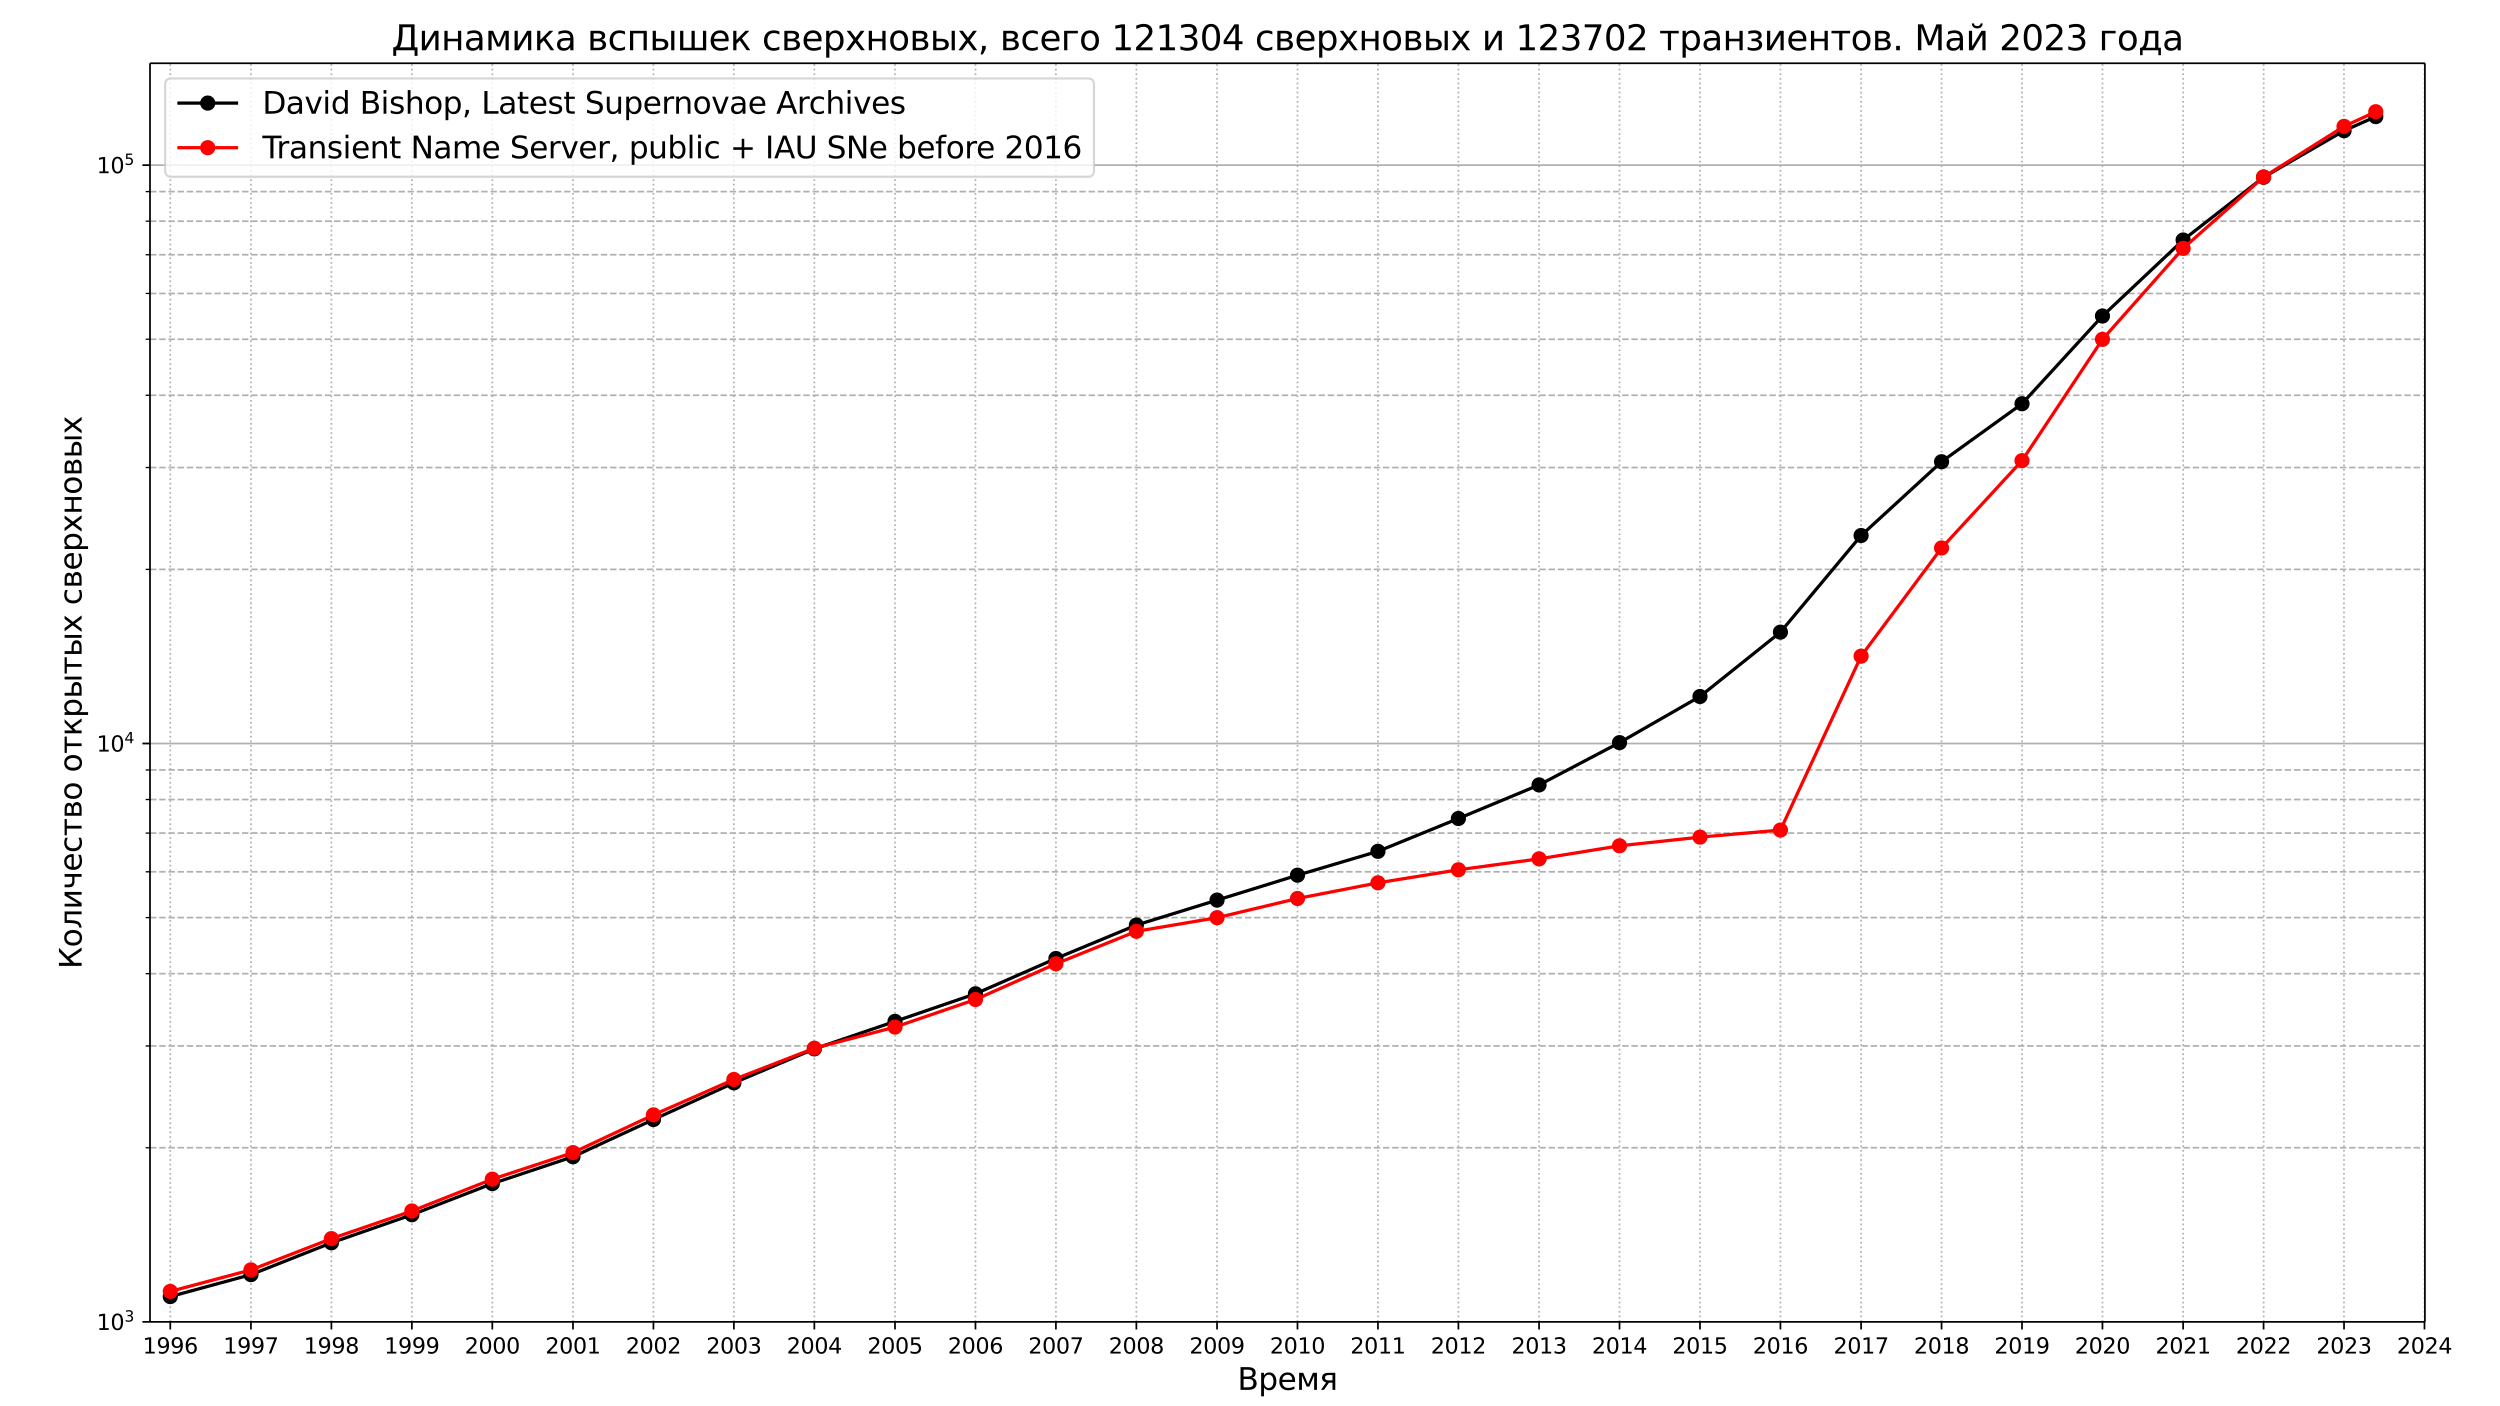 <?xml version="1.0" encoding="UTF-8"?>
<!DOCTYPE svg  PUBLIC '-//W3C//DTD SVG 1.1//EN'  'http://www.w3.org/Graphics/SVG/1.1/DTD/svg11.dtd'>
<svg width="1152pt" height="648pt" version="1.1" viewBox="0 0 1152 648" xmlns="http://www.w3.org/2000/svg" xmlns:xlink="http://www.w3.org/1999/xlink"><defs><style type="text/css">*{stroke-linejoin: round; stroke-linecap: butt}</style></defs><path d="m0 648h1152v-648h-1152z" fill="#fff"/><path d="m69.12 609.12h1048.3v-579.96h-1048.3z" fill="#fff"/><path d="m78.464 609.12v-579.96" clip-path="url(#a)" fill="none" stroke="#b0b0b0" stroke-dasharray="0.8,1.32" stroke-width=".8"/><defs><path id="f" d="m0 0v3.5" stroke="#000" stroke-width=".8"/></defs><use x="78.464" y="609.12" stroke="#000000" stroke-width=".8" xlink:href="#f"/><g transform="translate(65.739 623.72) scale(.1 -.1)"><defs><path id="g" transform="scale(.016)" d="m794 531h1031v3560l-1122-225v575l1116 225h631v-4135h1031v-531h-2687v531z"/><path id="j" transform="scale(.016)" d="m703 97v575q238-113 481-172 244-59 479-59 625 0 954 420 330 420 377 1277-181-269-460-413-278-144-615-144-700 0-1108 423-408 424-408 1159 0 718 425 1152 425 435 1131 435 810 0 1236-621 427-620 427-1801 0-1103-524-1761-523-658-1407-658-238 0-482 47-243 47-506 141zm1256 1978q425 0 673 290 249 291 249 798 0 503-249 795-248 292-673 292t-673-292-248-795q0-507 248-798 248-290 673-290z"/><path id="ad" transform="scale(.016)" d="m2113 2584q-425 0-674-291-248-290-248-796 0-503 248-796 249-292 674-292t673 292q248 293 248 796 0 506-248 796-248 291-673 291zm1253 1979v-575q-238 112-480 171-242 60-480 60-625 0-955-422-329-422-376-1275 184 272 462 417 279 145 613 145 703 0 1111-427 408-426 408-1160 0-719-425-1154-425-434-1131-434-810 0-1238 620-428 621-428 1799 0 1106 525 1764t1409 658q238 0 480-47t505-140z"/></defs><use xlink:href="#g"/><use x="63.623" xlink:href="#j"/><use x="127.246" xlink:href="#j"/><use x="190.869" xlink:href="#ad"/></g><path d="m115.64 609.12v-579.96" clip-path="url(#a)" fill="none" stroke="#b0b0b0" stroke-dasharray="0.8,1.32" stroke-width=".8"/><use x="115.638" y="609.12" stroke="#000000" stroke-width=".8" xlink:href="#f"/><g transform="translate(102.91 623.72) scale(.1 -.1)"><defs><path id="ac" transform="scale(.016)" d="m525 4666h3e3v-269l-1694-4397h-659l1594 4134h-2241v532z"/></defs><use xlink:href="#g"/><use x="63.623" xlink:href="#j"/><use x="127.246" xlink:href="#j"/><use x="190.869" xlink:href="#ac"/></g><path d="m152.71 609.12v-579.96" clip-path="url(#a)" fill="none" stroke="#b0b0b0" stroke-dasharray="0.8,1.32" stroke-width=".8"/><use x="152.711" y="609.12" stroke="#000000" stroke-width=".8" xlink:href="#f"/><g transform="translate(139.99 623.72) scale(.1 -.1)"><defs><path id="al" transform="scale(.016)" d="m2034 2216q-450 0-708-241-257-241-257-662 0-422 257-663 258-241 708-241t709 242q260 243 260 662 0 421-258 662-257 241-711 241zm-631 268q-406 100-633 378-226 279-226 679 0 559 398 884 399 325 1092 325 697 0 1094-325t397-884q0-400-227-679-226-278-629-378 456-106 710-416 255-309 255-755 0-679-414-1042-414-362-1186-362-771 0-1186 362-414 363-414 1042 0 446 256 755 257 310 713 416zm-231 997q0-362 226-565 227-203 636-203 407 0 636 203 230 203 230 565 0 363-230 566-229 203-636 203-409 0-636-203-226-203-226-566z"/></defs><use xlink:href="#g"/><use x="63.623" xlink:href="#j"/><use x="127.246" xlink:href="#j"/><use x="190.869" xlink:href="#al"/></g><path d="m189.78 609.12v-579.96" clip-path="url(#a)" fill="none" stroke="#b0b0b0" stroke-dasharray="0.8,1.32" stroke-width=".8"/><use x="189.783" y="609.12" stroke="#000000" stroke-width=".8" xlink:href="#f"/><g transform="translate(177.06 623.72) scale(.1 -.1)"><use xlink:href="#g"/><use x="63.623" xlink:href="#j"/><use x="127.246" xlink:href="#j"/><use x="190.869" xlink:href="#j"/></g><path d="m226.86 609.12v-579.96" clip-path="url(#a)" fill="none" stroke="#b0b0b0" stroke-dasharray="0.8,1.32" stroke-width=".8"/><use x="226.856" y="609.12" stroke="#000000" stroke-width=".8" xlink:href="#f"/><g transform="translate(214.13 623.72) scale(.1 -.1)"><defs><path id="c" transform="scale(.016)" d="m1228 531h2203v-531h-2962v531q359 372 979 998 621 627 780 809 303 340 423 576 121 236 121 464 0 372-261 606-261 235-680 235-297 0-627-103-329-103-704-313v638q381 153 712 231 332 78 607 78 725 0 1156-363 431-362 431-968 0-288-108-546-107-257-392-607-78-91-497-524-418-433-1181-1211z"/><path id="b" transform="scale(.016)" d="m2034 4250q-487 0-733-480-245-479-245-1442 0-959 245-1439 246-480 733-480 491 0 736 480 246 480 246 1439 0 963-246 1442-245 480-736 480zm0 500q785 0 1199-621 414-620 414-1801 0-1178-414-1799-414-620-1199-620-784 0-1198 620-414 621-414 1799 0 1181 414 1801 414 621 1198 621z"/></defs><use xlink:href="#c"/><use x="63.623" xlink:href="#b"/><use x="127.246" xlink:href="#b"/><use x="190.869" xlink:href="#b"/></g><path d="m264.03 609.12v-579.96" clip-path="url(#a)" fill="none" stroke="#b0b0b0" stroke-dasharray="0.8,1.32" stroke-width=".8"/><use x="264.03" y="609.12" stroke="#000000" stroke-width=".8" xlink:href="#f"/><g transform="translate(251.3 623.72) scale(.1 -.1)"><use xlink:href="#c"/><use x="63.623" xlink:href="#b"/><use x="127.246" xlink:href="#b"/><use x="190.869" xlink:href="#g"/></g><path d="m301.1 609.12v-579.96" clip-path="url(#a)" fill="none" stroke="#b0b0b0" stroke-dasharray="0.8,1.32" stroke-width=".8"/><use x="301.102" y="609.12" stroke="#000000" stroke-width=".8" xlink:href="#f"/><g transform="translate(288.38 623.72) scale(.1 -.1)"><use xlink:href="#c"/><use x="63.623" xlink:href="#b"/><use x="127.246" xlink:href="#b"/><use x="190.869" xlink:href="#c"/></g><path d="m338.17 609.12v-579.96" clip-path="url(#a)" fill="none" stroke="#b0b0b0" stroke-dasharray="0.8,1.32" stroke-width=".8"/><use x="338.175" y="609.12" stroke="#000000" stroke-width=".8" xlink:href="#f"/><g transform="translate(325.45 623.72) scale(.1 -.1)"><defs><path id="o" transform="scale(.016)" d="m2597 2516q453-97 707-404 255-306 255-756 0-690-475-1069-475-378-1350-378-293 0-604 58t-642 174v609q262-153 574-231 313-78 654-78 593 0 904 234t311 681q0 413-289 645-289 233-804 233h-544v519h569q465 0 712 186t247 536q0 359-255 551-254 193-729 193-260 0-557-57-297-56-653-174v562q360 100 674 150t592 50q719 0 1137-327 419-326 419-882 0-388-222-655t-631-370z"/></defs><use xlink:href="#c"/><use x="63.623" xlink:href="#b"/><use x="127.246" xlink:href="#b"/><use x="190.869" xlink:href="#o"/></g><path d="m375.25 609.12v-579.96" clip-path="url(#a)" fill="none" stroke="#b0b0b0" stroke-dasharray="0.8,1.32" stroke-width=".8"/><use x="375.247" y="609.12" stroke="#000000" stroke-width=".8" xlink:href="#f"/><g transform="translate(362.52 623.72) scale(.1 -.1)"><defs><path id="z" transform="scale(.016)" d="m2419 4116-1594-2491h1594v2491zm-166 550h794v-3041h666v-525h-666v-1100h-628v1100h-2106v609l1940 2957z"/></defs><use xlink:href="#c"/><use x="63.623" xlink:href="#b"/><use x="127.246" xlink:href="#b"/><use x="190.869" xlink:href="#z"/></g><path d="m412.42 609.12v-579.96" clip-path="url(#a)" fill="none" stroke="#b0b0b0" stroke-dasharray="0.8,1.32" stroke-width=".8"/><use x="412.421" y="609.12" stroke="#000000" stroke-width=".8" xlink:href="#f"/><g transform="translate(399.7 623.72) scale(.1 -.1)"><defs><path id="am" transform="scale(.016)" d="m691 4666h2478v-532h-1900v-1143q137 47 274 70 138 23 276 23 781 0 1237-428 457-428 457-1159 0-753-469-1171-469-417-1322-417-294 0-599 50-304 50-629 150v635q281-153 581-228t634-75q541 0 856 284 316 284 316 772 0 487-316 771-315 285-856 285-253 0-505-56-251-56-513-175v2344z"/></defs><use xlink:href="#c"/><use x="63.623" xlink:href="#b"/><use x="127.246" xlink:href="#b"/><use x="190.869" xlink:href="#am"/></g><path d="m449.49 609.12v-579.96" clip-path="url(#a)" fill="none" stroke="#b0b0b0" stroke-dasharray="0.8,1.32" stroke-width=".8"/><use x="449.494" y="609.12" stroke="#000000" stroke-width=".8" xlink:href="#f"/><g transform="translate(436.77 623.72) scale(.1 -.1)"><use xlink:href="#c"/><use x="63.623" xlink:href="#b"/><use x="127.246" xlink:href="#b"/><use x="190.869" xlink:href="#ad"/></g><path d="m486.57 609.12v-579.96" clip-path="url(#a)" fill="none" stroke="#b0b0b0" stroke-dasharray="0.8,1.32" stroke-width=".8"/><use x="486.566" y="609.12" stroke="#000000" stroke-width=".8" xlink:href="#f"/><g transform="translate(473.84 623.72) scale(.1 -.1)"><use xlink:href="#c"/><use x="63.623" xlink:href="#b"/><use x="127.246" xlink:href="#b"/><use x="190.869" xlink:href="#ac"/></g><path d="m523.64 609.12v-579.96" clip-path="url(#a)" fill="none" stroke="#b0b0b0" stroke-dasharray="0.8,1.32" stroke-width=".8"/><use x="523.639" y="609.12" stroke="#000000" stroke-width=".8" xlink:href="#f"/><g transform="translate(510.91 623.72) scale(.1 -.1)"><use xlink:href="#c"/><use x="63.623" xlink:href="#b"/><use x="127.246" xlink:href="#b"/><use x="190.869" xlink:href="#al"/></g><path d="m560.81 609.12v-579.96" clip-path="url(#a)" fill="none" stroke="#b0b0b0" stroke-dasharray="0.8,1.32" stroke-width=".8"/><use x="560.813" y="609.12" stroke="#000000" stroke-width=".8" xlink:href="#f"/><g transform="translate(548.09 623.72) scale(.1 -.1)"><use xlink:href="#c"/><use x="63.623" xlink:href="#b"/><use x="127.246" xlink:href="#b"/><use x="190.869" xlink:href="#j"/></g><path d="m597.89 609.12v-579.96" clip-path="url(#a)" fill="none" stroke="#b0b0b0" stroke-dasharray="0.8,1.32" stroke-width=".8"/><use x="597.885" y="609.12" stroke="#000000" stroke-width=".8" xlink:href="#f"/><g transform="translate(585.16 623.72) scale(.1 -.1)"><use xlink:href="#c"/><use x="63.623" xlink:href="#b"/><use x="127.246" xlink:href="#g"/><use x="190.869" xlink:href="#b"/></g><path d="m634.96 609.12v-579.96" clip-path="url(#a)" fill="none" stroke="#b0b0b0" stroke-dasharray="0.8,1.32" stroke-width=".8"/><use x="634.958" y="609.12" stroke="#000000" stroke-width=".8" xlink:href="#f"/><g transform="translate(622.23 623.72) scale(.1 -.1)"><use xlink:href="#c"/><use x="63.623" xlink:href="#b"/><use x="127.246" xlink:href="#g"/><use x="190.869" xlink:href="#g"/></g><path d="m672.03 609.12v-579.96" clip-path="url(#a)" fill="none" stroke="#b0b0b0" stroke-dasharray="0.8,1.32" stroke-width=".8"/><use x="672.03" y="609.12" stroke="#000000" stroke-width=".8" xlink:href="#f"/><g transform="translate(659.31 623.72) scale(.1 -.1)"><use xlink:href="#c"/><use x="63.623" xlink:href="#b"/><use x="127.246" xlink:href="#g"/><use x="190.869" xlink:href="#c"/></g><path d="m709.2 609.12v-579.96" clip-path="url(#a)" fill="none" stroke="#b0b0b0" stroke-dasharray="0.8,1.32" stroke-width=".8"/><use x="709.204" y="609.12" stroke="#000000" stroke-width=".8" xlink:href="#f"/><g transform="translate(696.48 623.72) scale(.1 -.1)"><use xlink:href="#c"/><use x="63.623" xlink:href="#b"/><use x="127.246" xlink:href="#g"/><use x="190.869" xlink:href="#o"/></g><path d="m746.28 609.12v-579.96" clip-path="url(#a)" fill="none" stroke="#b0b0b0" stroke-dasharray="0.8,1.32" stroke-width=".8"/><use x="746.277" y="609.12" stroke="#000000" stroke-width=".8" xlink:href="#f"/><g transform="translate(733.55 623.72) scale(.1 -.1)"><use xlink:href="#c"/><use x="63.623" xlink:href="#b"/><use x="127.246" xlink:href="#g"/><use x="190.869" xlink:href="#z"/></g><path d="m783.35 609.12v-579.96" clip-path="url(#a)" fill="none" stroke="#b0b0b0" stroke-dasharray="0.8,1.32" stroke-width=".8"/><use x="783.349" y="609.12" stroke="#000000" stroke-width=".8" xlink:href="#f"/><g transform="translate(770.62 623.72) scale(.1 -.1)"><use xlink:href="#c"/><use x="63.623" xlink:href="#b"/><use x="127.246" xlink:href="#g"/><use x="190.869" xlink:href="#am"/></g><path d="m820.42 609.12v-579.96" clip-path="url(#a)" fill="none" stroke="#b0b0b0" stroke-dasharray="0.8,1.32" stroke-width=".8"/><use x="820.422" y="609.12" stroke="#000000" stroke-width=".8" xlink:href="#f"/><g transform="translate(807.7 623.72) scale(.1 -.1)"><use xlink:href="#c"/><use x="63.623" xlink:href="#b"/><use x="127.246" xlink:href="#g"/><use x="190.869" xlink:href="#ad"/></g><path d="m857.6 609.12v-579.96" clip-path="url(#a)" fill="none" stroke="#b0b0b0" stroke-dasharray="0.8,1.32" stroke-width=".8"/><use x="857.596" y="609.12" stroke="#000000" stroke-width=".8" xlink:href="#f"/><g transform="translate(844.87 623.72) scale(.1 -.1)"><use xlink:href="#c"/><use x="63.623" xlink:href="#b"/><use x="127.246" xlink:href="#g"/><use x="190.869" xlink:href="#ac"/></g><path d="m894.67 609.12v-579.96" clip-path="url(#a)" fill="none" stroke="#b0b0b0" stroke-dasharray="0.8,1.32" stroke-width=".8"/><use x="894.668" y="609.12" stroke="#000000" stroke-width=".8" xlink:href="#f"/><g transform="translate(881.94 623.72) scale(.1 -.1)"><use xlink:href="#c"/><use x="63.623" xlink:href="#b"/><use x="127.246" xlink:href="#g"/><use x="190.869" xlink:href="#al"/></g><path d="m931.74 609.12v-579.96" clip-path="url(#a)" fill="none" stroke="#b0b0b0" stroke-dasharray="0.8,1.32" stroke-width=".8"/><use x="931.741" y="609.12" stroke="#000000" stroke-width=".8" xlink:href="#f"/><g transform="translate(919.02 623.72) scale(.1 -.1)"><use xlink:href="#c"/><use x="63.623" xlink:href="#b"/><use x="127.246" xlink:href="#g"/><use x="190.869" xlink:href="#j"/></g><path d="m968.81 609.12v-579.96" clip-path="url(#a)" fill="none" stroke="#b0b0b0" stroke-dasharray="0.8,1.32" stroke-width=".8"/><use x="968.813" y="609.12" stroke="#000000" stroke-width=".8" xlink:href="#f"/><g transform="translate(956.09 623.72) scale(.1 -.1)"><use xlink:href="#c"/><use x="63.623" xlink:href="#b"/><use x="127.246" xlink:href="#c"/><use x="190.869" xlink:href="#b"/></g><path d="m1006 609.12v-579.96" clip-path="url(#a)" fill="none" stroke="#b0b0b0" stroke-dasharray="0.8,1.32" stroke-width=".8"/><use x="1005.987" y="609.12" stroke="#000000" stroke-width=".8" xlink:href="#f"/><g transform="translate(993.26 623.72) scale(.1 -.1)"><use xlink:href="#c"/><use x="63.623" xlink:href="#b"/><use x="127.246" xlink:href="#c"/><use x="190.869" xlink:href="#g"/></g><path d="m1043.1 609.12v-579.96" clip-path="url(#a)" fill="none" stroke="#b0b0b0" stroke-dasharray="0.8,1.32" stroke-width=".8"/><use x="1043.06" y="609.12" stroke="#000000" stroke-width=".8" xlink:href="#f"/><g transform="translate(1030.3 623.72) scale(.1 -.1)"><use xlink:href="#c"/><use x="63.623" xlink:href="#b"/><use x="127.246" xlink:href="#c"/><use x="190.869" xlink:href="#c"/></g><path d="m1080.1 609.12v-579.96" clip-path="url(#a)" fill="none" stroke="#b0b0b0" stroke-dasharray="0.8,1.32" stroke-width=".8"/><use x="1080.132" y="609.12" stroke="#000000" stroke-width=".8" xlink:href="#f"/><g transform="translate(1067.4 623.72) scale(.1 -.1)"><use xlink:href="#c"/><use x="63.623" xlink:href="#b"/><use x="127.246" xlink:href="#c"/><use x="190.869" xlink:href="#o"/></g><path d="m1117.2 609.12v-579.96" clip-path="url(#a)" fill="none" stroke="#b0b0b0" stroke-dasharray="0.8,1.32" stroke-width=".8"/><use x="1117.205" y="609.12" stroke="#000000" stroke-width=".8" xlink:href="#f"/><g transform="translate(1104.5 623.72) scale(.1 -.1)"><use xlink:href="#c"/><use x="63.623" xlink:href="#b"/><use x="127.246" xlink:href="#c"/><use x="190.869" xlink:href="#z"/></g><g transform="translate(570.23 640.44) scale(.14 -.14)"><defs><path id="br" transform="scale(.016)" d="m1259 2228v-1709h1013q509 0 754 211 246 211 246 645 0 438-246 645-245 208-754 208h-1013zm0 1919v-1406h935q462 0 688 173 227 174 227 530 0 353-227 528-226 175-688 175h-935zm-631 519h1613q722 0 1112-300 391-300 391-853 0-429-200-682t-588-315q466-100 724-418 258-317 258-792 0-625-425-966-425-340-1210-340h-1675v4666z"/><path id="s" transform="scale(.016)" d="m1159 525v-1856h-578v4831h578v-531q182 312 458 463 277 152 661 152 638 0 1036-506 399-506 399-1331t-399-1332q-398-506-1036-506-384 0-661 152-276 152-458 464zm1957 1222q0 634-261 995t-717 361q-457 0-718-361t-261-995 261-995 718-361q456 0 717 361t261 995z"/><path id="m" transform="scale(.016)" d="m3597 1894v-281h-2644q38-594 358-905t892-311q331 0 642 81t618 244v-544q-310-131-635-200t-659-69q-838 0-1327 487-489 488-489 1320 0 859 464 1363 464 505 1252 505 706 0 1117-455 411-454 411-1235zm-575 169q-6 471-264 752-258 282-683 282-481 0-770-272t-333-766l2050 4z"/><path id="at" transform="scale(.016)" d="m581 3500h841l994-2344 997 2344h834v-3500h-578v2950l-966-2278h-575l-969 2278v-2950h-578v3500z"/><path id="be" transform="scale(.016)" d="m1181 2491q0-260 200-407 200-146 572-146h775v1103h-775q-372 0-572-144t-200-406zm-818-2491 1068 1534q-362 82-603 296-240 214-240 661 0 506 335 757 336 252 1015 252h1368v-3500h-578v1478h-715l-1032-1478h-618z"/></defs><use xlink:href="#br"/><use x="68.604" xlink:href="#s"/><use x="132.08" xlink:href="#m"/><use x="193.604" xlink:href="#at"/><use x="269.043" xlink:href="#be"/></g><path d="m69.12 609.12h1048.3" clip-path="url(#a)" fill="none" stroke="#b0b0b0" stroke-linecap="square" stroke-width=".8"/><defs><path id="ae" d="m0 0h-3.5" stroke="#000" stroke-width=".8"/></defs><use x="69.12" y="609.12" stroke="#000000" stroke-width=".8" xlink:href="#ae"/><g transform="translate(44.52 612.92) scale(.1 -.1)"><use transform="translate(0 .766)" xlink:href="#g"/><use transform="translate(63.623 .766)" xlink:href="#b"/><use transform="translate(128.2 39.047) scale(.7)" xlink:href="#o"/></g><path d="m69.12 342.61h1048.3" clip-path="url(#a)" fill="none" stroke="#b0b0b0" stroke-linecap="square" stroke-width=".8"/><use x="69.12" y="342.605" stroke="#000000" stroke-width=".8" xlink:href="#ae"/><g transform="translate(44.52 346.4) scale(.1 -.1)"><use transform="translate(0 .684)" xlink:href="#g"/><use transform="translate(63.623 .684)" xlink:href="#b"/><use transform="translate(128.2 38.966) scale(.7)" xlink:href="#z"/></g><path d="m69.12 76.091h1048.3" clip-path="url(#a)" fill="none" stroke="#b0b0b0" stroke-linecap="square" stroke-width=".8"/><use x="69.12" y="76.091" stroke="#000000" stroke-width=".8" xlink:href="#ae"/><g transform="translate(44.52 79.89) scale(.1 -.1)"><use transform="translate(0 .684)" xlink:href="#g"/><use transform="translate(63.623 .684)" xlink:href="#b"/><use transform="translate(128.2 38.966) scale(.7)" xlink:href="#am"/></g><path d="m69.12 528.89h1048.3" clip-path="url(#a)" fill="none" stroke="#b0b0b0" stroke-dasharray="2.96,1.28" stroke-width=".8"/><defs><path id="h" d="m0 0h-2" stroke="#000" stroke-width=".6"/></defs><use x="69.12" y="528.891" stroke="#000000" stroke-width=".6" xlink:href="#h"/><path d="m69.12 481.96h1048.3" clip-path="url(#a)" fill="none" stroke="#b0b0b0" stroke-dasharray="2.96,1.28" stroke-width=".8"/><use x="69.12" y="481.96" stroke="#000000" stroke-width=".6" xlink:href="#h"/><path d="m69.12 448.66h1048.3" clip-path="url(#a)" fill="none" stroke="#b0b0b0" stroke-dasharray="2.96,1.28" stroke-width=".8"/><use x="69.12" y="448.662" stroke="#000000" stroke-width=".6" xlink:href="#h"/><path d="m69.12 422.83h1048.3" clip-path="url(#a)" fill="none" stroke="#b0b0b0" stroke-dasharray="2.96,1.28" stroke-width=".8"/><use x="69.12" y="422.834" stroke="#000000" stroke-width=".6" xlink:href="#h"/><path d="m69.12 401.73h1048.3" clip-path="url(#a)" fill="none" stroke="#b0b0b0" stroke-dasharray="2.96,1.28" stroke-width=".8"/><use x="69.12" y="401.731" stroke="#000000" stroke-width=".6" xlink:href="#h"/><path d="m69.12 383.89h1048.3" clip-path="url(#a)" fill="none" stroke="#b0b0b0" stroke-dasharray="2.96,1.28" stroke-width=".8"/><use x="69.12" y="383.889" stroke="#000000" stroke-width=".6" xlink:href="#h"/><path d="m69.12 368.43h1048.3" clip-path="url(#a)" fill="none" stroke="#b0b0b0" stroke-dasharray="2.96,1.28" stroke-width=".8"/><use x="69.12" y="368.433" stroke="#000000" stroke-width=".6" xlink:href="#h"/><path d="m69.12 354.8h1048.3" clip-path="url(#a)" fill="none" stroke="#b0b0b0" stroke-dasharray="2.96,1.28" stroke-width=".8"/><use x="69.12" y="354.8" stroke="#000000" stroke-width=".6" xlink:href="#h"/><path d="m69.12 262.38h1048.3" clip-path="url(#a)" fill="none" stroke="#b0b0b0" stroke-dasharray="2.96,1.28" stroke-width=".8"/><use x="69.12" y="262.377" stroke="#000000" stroke-width=".6" xlink:href="#h"/><path d="m69.12 215.45h1048.3" clip-path="url(#a)" fill="none" stroke="#b0b0b0" stroke-dasharray="2.96,1.28" stroke-width=".8"/><use x="69.12" y="215.446" stroke="#000000" stroke-width=".6" xlink:href="#h"/><path d="m69.12 182.15h1048.3" clip-path="url(#a)" fill="none" stroke="#b0b0b0" stroke-dasharray="2.96,1.28" stroke-width=".8"/><use x="69.12" y="182.148" stroke="#000000" stroke-width=".6" xlink:href="#h"/><path d="m69.12 156.32h1048.3" clip-path="url(#a)" fill="none" stroke="#b0b0b0" stroke-dasharray="2.96,1.28" stroke-width=".8"/><use x="69.12" y="156.32" stroke="#000000" stroke-width=".6" xlink:href="#h"/><path d="m69.12 135.22h1048.3" clip-path="url(#a)" fill="none" stroke="#b0b0b0" stroke-dasharray="2.96,1.28" stroke-width=".8"/><use x="69.12" y="135.217" stroke="#000000" stroke-width=".6" xlink:href="#h"/><path d="m69.12 117.37h1048.3" clip-path="url(#a)" fill="none" stroke="#b0b0b0" stroke-dasharray="2.96,1.28" stroke-width=".8"/><use x="69.12" y="117.375" stroke="#000000" stroke-width=".6" xlink:href="#h"/><path d="m69.12 101.92h1048.3" clip-path="url(#a)" fill="none" stroke="#b0b0b0" stroke-dasharray="2.96,1.28" stroke-width=".8"/><use x="69.12" y="101.919" stroke="#000000" stroke-width=".6" xlink:href="#h"/><path d="m69.12 88.286h1048.3" clip-path="url(#a)" fill="none" stroke="#b0b0b0" stroke-dasharray="2.96,1.28" stroke-width=".8"/><use x="69.12" y="88.286" stroke="#000000" stroke-width=".6" xlink:href="#h"/><g transform="translate(37.608 446.47) rotate(-90) scale(.14 -.14)"><defs><path id="bp" transform="scale(.016)" d="m628 4666h631v-2307l2257 2307h809l-1803-1844 1897-2822h-688l-1618 2403-854-872v-1531h-631v4666z"/><path id="l" transform="scale(.016)" d="m1959 3097q-462 0-731-361t-269-989 267-989q268-361 733-361 460 0 728 362 269 363 269 988 0 622-269 986-268 364-728 364zm0 487q750 0 1178-488 429-487 429-1349 0-859-429-1349-428-489-1178-489-753 0-1180 489-426 490-426 1349 0 862 426 1349 427 488 1180 488z"/><path id="bj" transform="scale(.016)" d="m238 0v478q568 88 743 481 213 554 213 1969v572h2365v-3500h-575v3041h-1215v-347q0-1350-275-1956-294-647-1256-738z"/><path id="x" transform="scale(.016)" d="m3578 3500v-3500h-572v2809l-1687-2809h-738v3500h572v-2803l1685 2803h740z"/><path id="bg" transform="scale(.016)" d="m2625 0v1472h-1072q-478 0-797 297-287 269-287 844v887h575v-834q0-366 162-550 166-185 491-185h928v1569h575v-3500h-575z"/><path id="r" transform="scale(.016)" d="m3122 3366v-538q-244 135-489 202t-495 67q-560 0-870-355-309-354-309-995t309-996q310-354 870-354 250 0 495 67t489 202v-532q-241-112-499-168-257-57-548-57-791 0-1257 497-465 497-465 1341 0 856 470 1346 471 491 1290 491 265 0 518-55 253-54 491-163z"/><path id="w" transform="scale(.016)" d="m188 3500h3353v-459h-1394v-3041h-566v3041h-1393v459z"/><path id="k" transform="scale(.016)" d="m1156 1613v-1154h819q394 0 600 148 206 149 206 431 0 281-206 428t-600 147h-819zm0 1428v-969h757q325 0 531 129 206 130 206 362 0 231-206 354-206 124-531 124h-757zm-575 459h1369q616 0 947-225t331-641q0-321-169-511-168-189-500-235 397-75 616-313 219-237 219-594 0-468-361-725-361-256-1030-256h-1422v3500z"/><path id="ak" transform="scale(.016)" d="m581 3500h572v-1644l1622 1644h706l-1337-1353 1509-2147h-644l-1240 1766-616-625v-1141h-572v3500z"/><path id="q" transform="scale(.016)" d="m3907 3500h575v-3500h-575v3500zm288 84zm-1414-2546q0 281-205 428-204 147-598 147h-819v-1154h819q394 0 598 148 205 149 205 431zm-2200 2462h578v-1428h844q669 0 1030-255 361-254 361-779t-361-782q-361-256-1030-256h-1422v3500z"/><path id="n" transform="scale(.016)" d="m3513 3500-1266-1703 1331-1797h-678l-1019 1375-1018-1375h-679l1360 1831-1244 1669h678l928-1247 928 1247h679z"/><path id="t" transform="scale(.016)" d="m581 3500h578v-1428h1866v1428h578v-3500h-578v1613h-1866v-1613h-578v3500z"/></defs><use xlink:href="#bp"/><use x="70.996" xlink:href="#l"/><use x="132.178" xlink:href="#bj"/><use x="196.094" xlink:href="#x"/><use x="261.084" xlink:href="#bg"/><use x="320.166" xlink:href="#m"/><use x="381.689" xlink:href="#r"/><use x="436.67" xlink:href="#w"/><use x="494.922" xlink:href="#k"/><use x="553.857" xlink:href="#l"/><use x="615.039" xlink:href="#DejaVuSans-20"/><use x="646.826" xlink:href="#l"/><use x="708.008" xlink:href="#w"/><use x="766.26" xlink:href="#ak"/><use x="826.66" xlink:href="#s"/><use x="890.137" xlink:href="#q"/><use x="969.092" xlink:href="#w"/><use x="1027.344" xlink:href="#q"/><use x="1106.299" xlink:href="#n"/><use x="1165.479" xlink:href="#DejaVuSans-20"/><use x="1197.266" xlink:href="#r"/><use x="1252.246" xlink:href="#k"/><use x="1311.182" xlink:href="#m"/><use x="1372.705" xlink:href="#s"/><use x="1436.182" xlink:href="#n"/><use x="1495.361" xlink:href="#t"/><use x="1560.742" xlink:href="#l"/><use x="1621.924" xlink:href="#k"/><use x="1680.859" xlink:href="#q"/><use x="1759.814" xlink:href="#n"/></g><path d="m78.464 597.46 37.174-10.115 37.072-14.662 37.072-12.936 37.072-14.336 37.174-12.395 37.072-17.138 37.072-16.908 37.072-15.651 37.174-12.67 37.072-12.712 37.072-16.264 37.072-15.408 37.174-11.499 37.072-11.48 37.072-10.996 37.072-15.129 37.174-15.471 37.072-19.488 37.072-21.257 37.072-29.654 37.174-44.531 37.072-33.991 37.072-26.722 37.072-40.432 37.174-35.02 37.072-28.94 37.072-21.429 14.627-6.489" clip-path="url(#a)" fill="none" stroke="#000" stroke-linecap="square" stroke-width="1.5"/><defs><path id="d" d="m0 3c0.796 0 1.559-0.316 2.121-0.879 0.563-0.563 0.879-1.326 0.879-2.121s-0.316-1.559-0.879-2.121c-0.563-0.563-1.326-0.879-2.121-0.879s-1.559 0.316-2.121 0.879c-0.563 0.563-0.879 1.326-0.879 2.121s0.316 1.559 0.879 2.121c0.563 0.563 1.326 0.879 2.121 0.879z" stroke="#000"/></defs><g clip-path="url(#a)" stroke="#000000"><use x="78.464" y="597.459" xlink:href="#d"/><use x="115.638" y="587.344" xlink:href="#d"/><use x="152.711" y="572.682" xlink:href="#d"/><use x="189.783" y="559.746" xlink:href="#d"/><use x="226.856" y="545.41" xlink:href="#d"/><use x="264.03" y="533.015" xlink:href="#d"/><use x="301.102" y="515.877" xlink:href="#d"/><use x="338.175" y="498.97" xlink:href="#d"/><use x="375.247" y="483.319" xlink:href="#d"/><use x="412.421" y="470.648" xlink:href="#d"/><use x="449.494" y="457.937" xlink:href="#d"/><use x="486.566" y="441.672" xlink:href="#d"/><use x="523.639" y="426.264" xlink:href="#d"/><use x="560.813" y="414.765" xlink:href="#d"/><use x="597.885" y="403.285" xlink:href="#d"/><use x="634.958" y="392.289" xlink:href="#d"/><use x="672.03" y="377.16" xlink:href="#d"/><use x="709.204" y="361.689" xlink:href="#d"/><use x="746.277" y="342.201" xlink:href="#d"/><use x="783.349" y="320.944" xlink:href="#d"/><use x="820.422" y="291.291" xlink:href="#d"/><use x="857.596" y="246.76" xlink:href="#d"/><use x="894.668" y="212.768" xlink:href="#d"/><use x="931.741" y="186.047" xlink:href="#d"/><use x="968.813" y="145.615" xlink:href="#d"/><use x="1005.987" y="110.594" xlink:href="#d"/><use x="1043.06" y="81.654" xlink:href="#d"/><use x="1080.132" y="60.225" xlink:href="#d"/><use x="1094.76" y="53.737" xlink:href="#d"/></g><path d="m78.464 595.08 37.174-9.917 37.072-14.404 37.072-12.734 37.072-14.662 37.174-12.247 37.072-17.386 37.072-16.309 37.072-14.409 37.174-9.74 37.072-12.699 37.072-16.473 37.072-14.957 37.174-6.28 37.072-8.845 37.072-7.214 37.072-6.008 37.174-5.036 37.072-6.015 37.072-4 37.072-3.247 37.174-80.147 37.072-49.842 37.072-40.238 37.072-55.889 37.174-41.936 37.072-32.889 37.072-23.327 14.627-6.752" clip-path="url(#a)" fill="none" stroke="#f00" stroke-linecap="square" stroke-width="1.5"/><defs><path id="e" d="m0 3c0.796 0 1.559-0.316 2.121-0.879 0.563-0.563 0.879-1.326 0.879-2.121s-0.316-1.559-0.879-2.121c-0.563-0.563-1.326-0.879-2.121-0.879s-1.559 0.316-2.121 0.879c-0.563 0.563-0.879 1.326-0.879 2.121s0.316 1.559 0.879 2.121c0.563 0.563 1.326 0.879 2.121 0.879z" stroke="#f00"/></defs><g clip-path="url(#a)" fill="#ff0000" stroke="#ff0000"><use x="78.464" y="595.076" xlink:href="#e"/><use x="115.638" y="585.159" xlink:href="#e"/><use x="152.711" y="570.755" xlink:href="#e"/><use x="189.783" y="558.021" xlink:href="#e"/><use x="226.856" y="543.359" xlink:href="#e"/><use x="264.03" y="531.111" xlink:href="#e"/><use x="301.102" y="513.725" xlink:href="#e"/><use x="338.175" y="497.416" xlink:href="#e"/><use x="375.247" y="483.007" xlink:href="#e"/><use x="412.421" y="473.267" xlink:href="#e"/><use x="449.494" y="460.568" xlink:href="#e"/><use x="486.566" y="444.095" xlink:href="#e"/><use x="523.639" y="429.137" xlink:href="#e"/><use x="560.813" y="422.857" xlink:href="#e"/><use x="597.885" y="414.012" xlink:href="#e"/><use x="634.958" y="406.798" xlink:href="#e"/><use x="672.03" y="400.79" xlink:href="#e"/><use x="709.204" y="395.754" xlink:href="#e"/><use x="746.277" y="389.739" xlink:href="#e"/><use x="783.349" y="385.739" xlink:href="#e"/><use x="820.422" y="382.492" xlink:href="#e"/><use x="857.596" y="302.345" xlink:href="#e"/><use x="894.668" y="252.503" xlink:href="#e"/><use x="931.741" y="212.264" xlink:href="#e"/><use x="968.813" y="156.375" xlink:href="#e"/><use x="1005.987" y="114.439" xlink:href="#e"/><use x="1043.06" y="81.55" xlink:href="#e"/><use x="1080.132" y="58.223" xlink:href="#e"/><use x="1094.76" y="51.471" xlink:href="#e"/></g><path d="m69.12 609.12v-579.96" fill="none" stroke="#000" stroke-linecap="square" stroke-width=".8"/><path d="m1117.4 609.12v-579.96" fill="none" stroke="#000" stroke-linecap="square" stroke-width=".8"/><path d="m69.12 609.12h1048.3" fill="none" stroke="#000" stroke-linecap="square" stroke-width=".8"/><path d="m69.12 29.16h1048.3" fill="none" stroke="#000" stroke-linecap="square" stroke-width=".8"/><g transform="translate(180.4 23.16) scale(.16 -.16)"><defs><path id="bq" transform="scale(.016)" d="m1459 531h2063v3603h-1516v-662q0-1559-350-2594-72-212-197-347zm-921 0q418 197 537 572 303 963 303 2681v882h2775v-4135h531v-1534h-531v1003h-3306v-1003h-531v1534h222z"/><path id="y" transform="scale(.016)" d="m2194 1759q-697 0-966-159t-269-544q0-306 202-486 202-179 548-179 479 0 768 339t289 901v128h-572zm1147 238v-1997h-575v531q-197-318-491-470t-719-152q-537 0-855 302-317 302-317 808 0 590 395 890 396 300 1180 300h807v57q0 397-261 614t-733 217q-300 0-585-72-284-72-546-216v532q315 122 612 182 297 61 578 61 760 0 1135-394 375-393 375-1193z"/><path id="bi" transform="scale(.016)" d="m3603 3500v-3500h-578v3041h-1866v-3041h-578v3500h3022z"/><path id="bf" transform="scale(.016)" d="m3216 459h1481v3041h578v-3500h-4694v3500h578v-3041h1479v3041h578v-3041z"/><path id="an" transform="scale(.016)" d="m750 794h659v-538l-512-1e3h-403l256 1e3v538z"/><path id="au" transform="scale(.016)" d="m581 0v3500h2469v-459h-1891v-3041h-578z"/><path id="bl" transform="scale(.016)" d="m2206 1888q388-75 603-304 216-228 216-565 0-541-403-826-403-284-1147-284-250 0-514 44t-545 131v535q222-116 487-174 266-57 556-57 472 0 736 175t264 456q0 275-234 442t-662 167h-463v475h484q363 0 574 139t211 358q0 200-218 344-217 144-588 144-222 0-474-41-251-41-555-131v522q307 75 572 112 266 38 503 38 613 0 967-246 355-245 355-686 0-290-188-492-187-201-537-276z"/><path id="bs" transform="scale(.016)" d="m684 794h660v-794h-660v794z"/><path id="bo" transform="scale(.016)" d="m628 4666h941l1190-3175 1197 3175h941v-4666h-616v4097l-1203-3200h-634l-1203 3200v-4097h-613v4666z"/><path id="bk" transform="scale(.016)" d="m3578 3500v-3500h-572v2809l-1687-2809h-738v3500h572v-2803l1685 2803h740zm-2476 1333h369q34-234 185-352 152-117 424-117 269 0 419 116t190 353h369q-31-447-278-672t-700-225-700 225-278 672z"/><path id="bm" transform="scale(.016)" d="m1384 459h1669v2582h-1209v-438q0-1287-369-1975l-91-169zm-834 0q284 125 409 391 307 659 307 1988v662h2365v-3041h460v-1343h-460v884h-2837v-884h-460v1343h216z"/></defs><use xlink:href="#bq"/><use x="78.125" xlink:href="#x"/><use x="143.115" xlink:href="#t"/><use x="208.496" xlink:href="#y"/><use x="269.775" xlink:href="#at"/><use x="345.215" xlink:href="#x"/><use x="410.205" xlink:href="#ak"/><use x="470.605" xlink:href="#y"/><use x="531.885" xlink:href="#DejaVuSans-20"/><use x="563.672" xlink:href="#k"/><use x="622.607" xlink:href="#r"/><use x="677.588" xlink:href="#bi"/><use x="742.969" xlink:href="#q"/><use x="821.924" xlink:href="#bf"/><use x="913.428" xlink:href="#m"/><use x="974.951" xlink:href="#ak"/><use x="1035.352" xlink:href="#DejaVuSans-20"/><use x="1067.139" xlink:href="#r"/><use x="1122.119" xlink:href="#k"/><use x="1181.055" xlink:href="#m"/><use x="1242.578" xlink:href="#s"/><use x="1306.055" xlink:href="#n"/><use x="1365.234" xlink:href="#t"/><use x="1430.615" xlink:href="#l"/><use x="1491.797" xlink:href="#k"/><use x="1550.732" xlink:href="#q"/><use x="1629.688" xlink:href="#n"/><use x="1688.867" xlink:href="#an"/><use x="1720.654" xlink:href="#DejaVuSans-20"/><use x="1752.441" xlink:href="#k"/><use x="1811.377" xlink:href="#r"/><use x="1866.357" xlink:href="#m"/><use x="1927.881" xlink:href="#au"/><use x="1980.42" xlink:href="#l"/><use x="2041.602" xlink:href="#DejaVuSans-20"/><use x="2073.389" xlink:href="#g"/><use x="2137.012" xlink:href="#c"/><use x="2200.635" xlink:href="#g"/><use x="2264.258" xlink:href="#o"/><use x="2327.881" xlink:href="#b"/><use x="2391.504" xlink:href="#z"/><use x="2455.127" xlink:href="#DejaVuSans-20"/><use x="2486.914" xlink:href="#r"/><use x="2541.895" xlink:href="#k"/><use x="2600.83" xlink:href="#m"/><use x="2662.354" xlink:href="#s"/><use x="2725.83" xlink:href="#n"/><use x="2785.01" xlink:href="#t"/><use x="2850.391" xlink:href="#l"/><use x="2911.572" xlink:href="#k"/><use x="2970.508" xlink:href="#q"/><use x="3049.463" xlink:href="#n"/><use x="3108.643" xlink:href="#DejaVuSans-20"/><use x="3140.43" xlink:href="#x"/><use x="3205.42" xlink:href="#DejaVuSans-20"/><use x="3237.207" xlink:href="#g"/><use x="3300.83" xlink:href="#c"/><use x="3364.453" xlink:href="#o"/><use x="3428.076" xlink:href="#ac"/><use x="3491.699" xlink:href="#b"/><use x="3555.322" xlink:href="#c"/><use x="3618.945" xlink:href="#DejaVuSans-20"/><use x="3650.732" xlink:href="#w"/><use x="3708.984" xlink:href="#s"/><use x="3772.461" xlink:href="#y"/><use x="3833.74" xlink:href="#t"/><use x="3899.121" xlink:href="#bl"/><use x="3952.295" xlink:href="#x"/><use x="4017.285" xlink:href="#m"/><use x="4078.809" xlink:href="#t"/><use x="4144.189" xlink:href="#w"/><use x="4202.441" xlink:href="#l"/><use x="4263.623" xlink:href="#k"/><use x="4322.559" xlink:href="#bs"/><use x="4354.346" xlink:href="#DejaVuSans-20"/><use x="4386.133" xlink:href="#bo"/><use x="4472.412" xlink:href="#y"/><use x="4533.691" xlink:href="#bk"/><use x="4598.682" xlink:href="#DejaVuSans-20"/><use x="4630.469" xlink:href="#c"/><use x="4694.092" xlink:href="#b"/><use x="4757.715" xlink:href="#c"/><use x="4821.338" xlink:href="#o"/><use x="4884.961" xlink:href="#DejaVuSans-20"/><use x="4916.748" xlink:href="#au"/><use x="4969.287" xlink:href="#l"/><use x="5030.469" xlink:href="#bm"/><use x="5099.609" xlink:href="#y"/></g><path d="m78.92 81.459h422.38q2.8 0 2.8-2.8v-39.699q0-2.8-2.8-2.8h-422.38q-2.8 0-2.8 2.8v39.699q0 2.8 2.8 2.8z" fill="#fff" opacity=".8" stroke="#ccc"/><path d="m81.72 47.498h14 14" fill="none" stroke="#000" stroke-linecap="square" stroke-width="1.5"/><use x="95.72" y="47.498" stroke="#000000" xlink:href="#d"/><g transform="translate(120.92 52.398) scale(.14 -.14)"><defs><path id="bh" transform="scale(.016)" d="m1259 4147v-3628h763q966 0 1414 437 448 438 448 1382 0 937-448 1373t-1414 436h-763zm-631 519h1297q1356 0 1990-564 635-564 635-1764 0-1207-638-1773-637-565-1987-565h-1297v4666z"/><path id="v" transform="scale(.016)" d="m2194 1759q-697 0-966-159t-269-544q0-306 202-486 202-179 548-179 479 0 768 339t289 901v128h-572zm1147 238v-1997h-575v531q-197-318-491-470t-719-152q-537 0-855 302-317 302-317 808 0 590 395 890 396 300 1180 300h807v57q0 397-261 614t-733 217q-300 0-585-72-284-72-546-216v532q315 122 612 182 297 61 578 61 760 0 1135-394 375-393 375-1193z"/><path id="aa" transform="scale(.016)" d="m191 3500h609l1094-2937 1094 2937h609l-1313-3500h-781l-1312 3500z"/><path id="u" transform="scale(.016)" d="m603 3500h575v-3500h-575v3500zm0 1363h575v-729h-575v729z"/><path id="az" transform="scale(.016)" d="m2906 2969v1894h575v-4863h-575v525q-181-312-458-464-276-152-664-152-634 0-1033 506-398 507-398 1332t398 1331q399 506 1033 506 388 0 664-152 277-151 458-463zm-1959-1222q0-634 261-995t717-361 718 361q263 361 263 995t-263 995q-262 361-718 361t-717-361-261-995z"/><path id="bn" transform="scale(.016)" d="m1259 2228v-1709h1013q509 0 754 211 246 211 246 645 0 438-246 645-245 208-754 208h-1013zm0 1919v-1406h935q462 0 688 173 227 174 227 530 0 353-227 528-226 175-688 175h-935zm-631 519h1613q722 0 1112-300 391-300 391-853 0-429-200-682t-588-315q466-100 724-418 258-317 258-792 0-625-425-966-425-340-1210-340h-1675v4666z"/><path id="ab" transform="scale(.016)" d="m2834 3397v-544q-243 125-506 187-262 63-544 63-428 0-642-131t-214-394q0-200 153-314t616-217l197-44q612-131 870-370t258-667q0-488-386-773-386-284-1061-284-281 0-586 55t-642 164v594q319-166 628-249 309-82 613-82 406 0 624 139 219 139 219 392 0 234-158 359-157 125-692 241l-200 47q-534 112-772 345-237 233-237 639 0 494 350 762 350 269 994 269 318 0 599-47 282-46 519-140z"/><path id="ap" transform="scale(.016)" d="m3513 2113v-2113h-575v2094q0 497-194 743-194 247-581 247-466 0-735-297-269-296-269-809v-1978h-578v4863h578v-1907q207 316 486 472 280 156 646 156 603 0 912-373 310-373 310-1098z"/><path id="ah" transform="scale(.016)" d="m1959 3097q-462 0-731-361t-269-989 267-989q268-361 733-361 460 0 728 362 269 363 269 988 0 622-269 986-268 364-728 364zm0 487q750 0 1178-488 429-487 429-1349 0-859-429-1349-428-489-1178-489-753 0-1180 489-426 490-426 1349 0 862 426 1349 427 488 1180 488z"/><path id="ag" transform="scale(.016)" d="m1159 525v-1856h-578v4831h578v-531q182 312 458 463 277 152 661 152 638 0 1036-506 399-506 399-1331t-399-1332q-398-506-1036-506-384 0-661 152-276 152-458 464zm1957 1222q0 634-261 995t-717 361q-457 0-718-361t-261-995 261-995 718-361q456 0 717 361t261 995z"/><path id="bc" transform="scale(.016)" d="m628 4666h631v-4135h2272v-531h-2903v4666z"/><path id="af" transform="scale(.016)" d="m1172 4494v-994h1184v-447h-1184v-1900q0-428 117-550t477-122h590v-481h-590q-666 0-919 248-253 249-253 905v1900h-422v447h422v994h578z"/><path id="i" transform="scale(.016)" d="m3597 1894v-281h-2644q38-594 358-905t892-311q331 0 642 81t618 244v-544q-310-131-635-200t-659-69q-838 0-1327 487-489 488-489 1320 0 859 464 1363 464 505 1252 505 706 0 1117-455 411-454 411-1235zm-575 169q-6 471-264 752-258 282-683 282-481 0-770-272t-333-766l2050 4z"/><path id="aj" transform="scale(.016)" d="m3425 4513v-616q-359 172-678 256-319 85-616 85-515 0-795-200t-280-569q0-310 186-468 186-157 705-254l381-78q706-135 1042-474t336-907q0-679-455-1029-454-350-1332-350-331 0-705 75-373 75-773 222v650q384-215 753-325 369-109 725-109 540 0 834 212 294 213 294 607 0 343-211 537t-692 291l-385 75q-706 140-1022 440-315 300-315 835 0 619 436 975t1201 356q329 0 669-60 341-59 697-177z"/><path id="ao" transform="scale(.016)" d="m544 1381v2119h575v-2097q0-497 193-746 194-248 582-248 465 0 735 297 271 297 271 810v1984h575v-3500h-575v538q-209-319-486-474-276-155-642-155-603 0-916 375-312 375-312 1097zm1447 2203z"/><path id="p" transform="scale(.016)" d="m2631 2963q-97 56-211 82-114 27-251 27-488 0-749-317t-261-911v-1844h-578v3500h578v-544q182 319 472 473 291 155 707 155 59 0 131-8 72-7 159-23l3-590z"/><path id="ai" transform="scale(.016)" d="m3513 2113v-2113h-575v2094q0 497-194 743-194 247-581 247-466 0-735-297-269-296-269-809v-1978h-578v3500h578v-544q207 316 486 472 280 156 646 156 603 0 912-373 310-373 310-1098z"/><path id="av" transform="scale(.016)" d="m2188 4044-857-2322h1716l-859 2322zm-357 622h716l1778-4666h-656l-425 1197h-2103l-425-1197h-666l1781 4666z"/><path id="aq" transform="scale(.016)" d="m3122 3366v-538q-244 135-489 202t-495 67q-560 0-870-355-309-354-309-995t309-996q310-354 870-354 250 0 495 67t489 202v-532q-241-112-499-168-257-57-548-57-791 0-1257 497-465 497-465 1341 0 856 470 1346 471 491 1290 491 265 0 518-55 253-54 491-163z"/></defs><use xlink:href="#bh"/><use x="77.002" xlink:href="#v"/><use x="138.281" xlink:href="#aa"/><use x="197.461" xlink:href="#u"/><use x="225.244" xlink:href="#az"/><use x="288.721" xlink:href="#DejaVuSans-20"/><use x="320.508" xlink:href="#bn"/><use x="389.111" xlink:href="#u"/><use x="416.895" xlink:href="#ab"/><use x="468.994" xlink:href="#ap"/><use x="532.373" xlink:href="#ah"/><use x="593.555" xlink:href="#ag"/><use x="657.031" xlink:href="#an"/><use x="688.818" xlink:href="#DejaVuSans-20"/><use x="720.605" xlink:href="#bc"/><use x="776.318" xlink:href="#v"/><use x="837.598" xlink:href="#af"/><use x="876.807" xlink:href="#i"/><use x="938.33" xlink:href="#ab"/><use x="990.43" xlink:href="#af"/><use x="1029.639" xlink:href="#DejaVuSans-20"/><use x="1061.426" xlink:href="#aj"/><use x="1124.902" xlink:href="#ao"/><use x="1188.281" xlink:href="#ag"/><use x="1251.758" xlink:href="#i"/><use x="1313.281" xlink:href="#p"/><use x="1352.645" xlink:href="#ai"/><use x="1416.023" xlink:href="#ah"/><use x="1477.205" xlink:href="#aa"/><use x="1536.385" xlink:href="#v"/><use x="1597.664" xlink:href="#i"/><use x="1659.188" xlink:href="#DejaVuSans-20"/><use x="1690.975" xlink:href="#av"/><use x="1759.383" xlink:href="#p"/><use x="1798.246" xlink:href="#aq"/><use x="1853.227" xlink:href="#ap"/><use x="1916.605" xlink:href="#u"/><use x="1944.389" xlink:href="#aa"/><use x="2003.568" xlink:href="#i"/><use x="2065.092" xlink:href="#ab"/></g><path d="m81.72 68.047h14 14" fill="none" stroke="#f00" stroke-linecap="square" stroke-width="1.5"/><use x="95.72" y="68.047" fill="#ff0000" stroke="#ff0000" xlink:href="#e"/><g transform="translate(120.92 72.947) scale(.14 -.14)"><defs><path id="bb" transform="scale(.016)" d="m-19 4666h3947v-532h-1656v-4134h-634v4134h-1657v532z"/><path id="as" transform="scale(.016)" d="m628 4666h850l2069-3903v3903h612v-4666h-850l-2068 3903v-3903h-613v4666z"/><path id="aw" transform="scale(.016)" d="m3328 2828q216 388 516 572t706 184q547 0 844-383 297-382 297-1088v-2113h-578v2094q0 503-179 746-178 244-543 244-447 0-707-297-259-296-259-809v-1978h-578v2094q0 506-178 748t-550 242q-441 0-701-298-259-298-259-808v-1978h-578v3500h578v-544q197 322 472 475t653 153q382 0 649-194 267-193 395-562z"/><path id="ar" transform="scale(.016)" d="m3116 1747q0 634-261 995t-717 361q-457 0-718-361t-261-995 261-995 718-361q456 0 717 361t261 995zm-1957 1222q182 312 458 463 277 152 661 152 638 0 1036-506 399-506 399-1331t-399-1332q-398-506-1036-506-384 0-661 152-276 152-458 464v-525h-578v4863h578v-1894z"/><path id="ax" transform="scale(.016)" d="m603 4863h575v-4863h-575v4863z"/><path id="bt" transform="scale(.016)" d="m2944 4013v-1741h1740v-531h-1740v-1741h-525v1741h-1741v531h1741v1741h525z"/><path id="bd" transform="scale(.016)" d="m628 4666h631v-4666h-631v4666z"/><path id="ba" transform="scale(.016)" d="m556 4666h635v-2835q0-750 271-1080 272-329 882-329 606 0 878 329 272 330 272 1080v2835h634v-2913q0-912-452-1378-451-466-1332-466-885 0-1337 466-451 466-451 1378v2913z"/><path id="ay" transform="scale(.016)" d="m2375 4863v-479h-550q-309 0-430-125-120-125-120-450v-309h947v-447h-947v-3053h-578v3053h-550v447h550v244q0 584 272 851 272 268 862 268h544z"/></defs><use xlink:href="#bb"/><use x="46.334" xlink:href="#p"/><use x="87.447" xlink:href="#v"/><use x="148.727" xlink:href="#ai"/><use x="212.105" xlink:href="#ab"/><use x="264.205" xlink:href="#u"/><use x="291.988" xlink:href="#i"/><use x="353.512" xlink:href="#ai"/><use x="416.891" xlink:href="#af"/><use x="456.1" xlink:href="#DejaVuSans-20"/><use x="487.887" xlink:href="#as"/><use x="562.691" xlink:href="#v"/><use x="623.971" xlink:href="#aw"/><use x="721.383" xlink:href="#i"/><use x="782.906" xlink:href="#DejaVuSans-20"/><use x="814.693" xlink:href="#aj"/><use x="878.17" xlink:href="#i"/><use x="939.693" xlink:href="#p"/><use x="980.807" xlink:href="#aa"/><use x="1039.986" xlink:href="#i"/><use x="1101.51" xlink:href="#p"/><use x="1142.623" xlink:href="#an"/><use x="1174.41" xlink:href="#DejaVuSans-20"/><use x="1206.197" xlink:href="#ag"/><use x="1269.674" xlink:href="#ao"/><use x="1333.053" xlink:href="#ar"/><use x="1396.529" xlink:href="#ax"/><use x="1424.312" xlink:href="#u"/><use x="1452.096" xlink:href="#aq"/><use x="1507.076" xlink:href="#DejaVuSans-20"/><use x="1538.863" xlink:href="#bt"/><use x="1622.652" xlink:href="#DejaVuSans-20"/><use x="1654.439" xlink:href="#bd"/><use x="1683.932" xlink:href="#av"/><use x="1752.34" xlink:href="#ba"/><use x="1825.533" xlink:href="#DejaVuSans-20"/><use x="1857.32" xlink:href="#aj"/><use x="1920.797" xlink:href="#as"/><use x="1995.602" xlink:href="#i"/><use x="2057.125" xlink:href="#DejaVuSans-20"/><use x="2088.912" xlink:href="#ar"/><use x="2152.389" xlink:href="#i"/><use x="2213.912" xlink:href="#ay"/><use x="2249.117" xlink:href="#ah"/><use x="2310.299" xlink:href="#p"/><use x="2349.162" xlink:href="#i"/><use x="2410.686" xlink:href="#DejaVuSans-20"/><use x="2442.473" xlink:href="#c"/><use x="2506.096" xlink:href="#b"/><use x="2569.719" xlink:href="#g"/><use x="2633.342" xlink:href="#ad"/></g><defs><clipPath id="a"><rect x="69.12" y="29.16" width="1048.3" height="579.96"/></clipPath></defs></svg>
